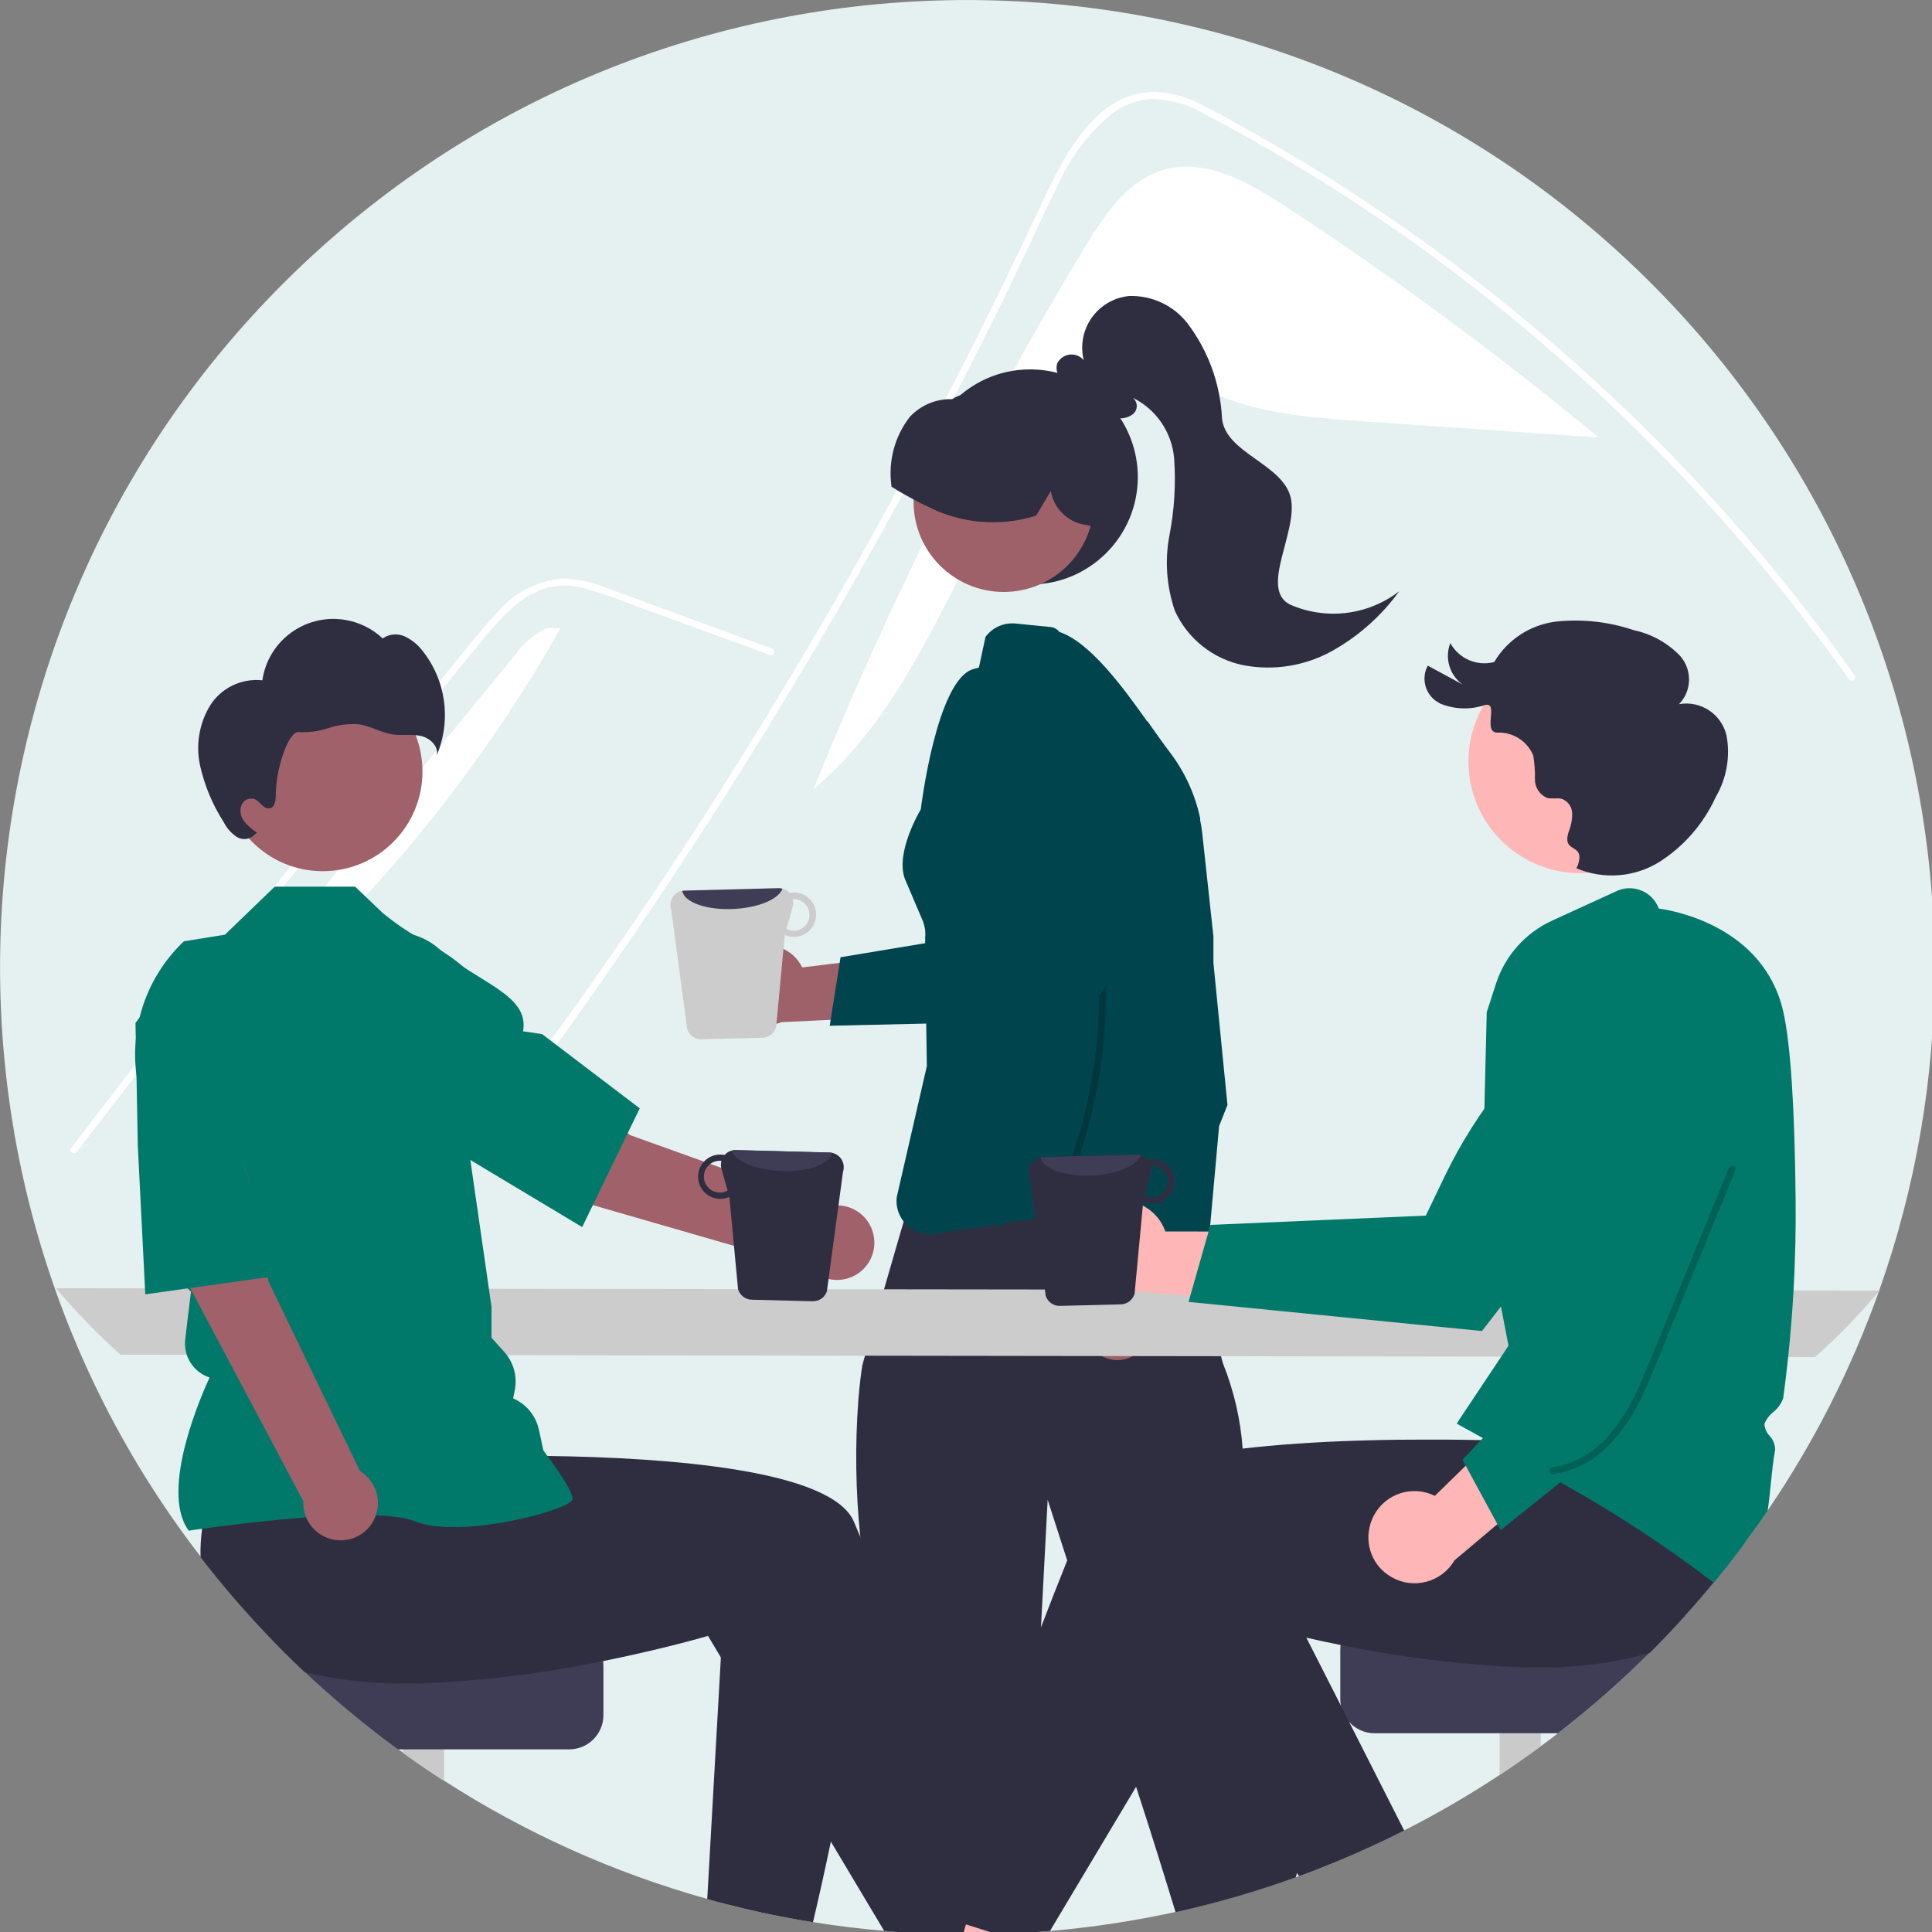 <?xml version="1.0" encoding="utf-8"?>
<!-- Generator: Adobe Illustrator 26.5.3, SVG Export Plug-In . SVG Version: 6.00 Build 0)  -->
<svg version="1.1" id="Lag_1" xmlns="http://www.w3.org/2000/svg" xmlns:xlink="http://www.w3.org/1999/xlink" x="0px" y="0px"
	 viewBox="0 0 150 150" style="enable-background:new 0 0 150 150;" xml:space="preserve">
<rect x="0" y="0" width="150" height="150" fill="#808080" stroke="none"/>
<style type="text/css">
	.st0{fill:#E4F1F0;}
	.st1{fill:#FFFFFF;}
	.st2{fill:#2F2E41;}
	.st3{fill:#9E616A;}
	.st4{fill:#FFB8B8;}
	.st5{fill:#00454E;}
	.st6{fill:#CCCCCC;}
	.st7{fill:#FFB6B6;}
	.st8{fill:#CACACA;}
	.st9{fill:#3F3D56;}
	.st10{fill:#00796B;}
	.st11{fill:#A0616A;}
	.st12{opacity:0.2;enable-background:new    ;}
</style>
<g id="Group_548" transform="translate(0 0)">
	<path id="Path_64" class="st0" d="M150.2,75.1c0.01,8.55-1.44,17.04-4.3,25.1c-0.01,0.04-0.02,0.07-0.04,0.11l0,0
		c-2.14,6-5.03,11.7-8.62,16.96c-0.62,0.92-1.26,1.82-1.93,2.71c-0.73,0.98-1.49,1.94-2.26,2.88c-0.72,0.87-1.45,1.72-2.21,2.56
		c-0.9,1-1.82,1.97-2.77,2.91c-2.24,2.23-4.61,4.31-7.11,6.24c-0.44,0.34-0.88,0.68-1.33,1c-1.04,0.77-2.11,1.51-3.19,2.23
		c-2.39,1.58-4.86,3.02-7.42,4.31c-0.44,0.22-0.88,0.45-1.33,0.66c-1.72,0.83-3.49,1.6-5.28,2.3c-0.51,0.2-1.03,0.4-1.55,0.58
		c-0.09,0.03-0.17,0.07-0.26,0.1c-6.16,2.22-12.58,3.62-19.1,4.17c-0.45,0.04-0.91,0.08-1.36,0.1c-0.48,0.03-0.96,0.06-1.45,0.08
		c-0.38,0.02-0.76,0.03-1.15,0.04c-0.08,0-0.16,0.01-0.23,0.01c-0.52,0.02-1.03,0.03-1.55,0.03c-0.22,0-0.44,0-0.66,0
		c-0.1,0-0.21,0-0.31,0c-1.5-0.01-2.98-0.05-4.46-0.15c-0.03,0-0.06,0-0.09,0c-0.53-0.04-1.05-0.07-1.58-0.12
		c-1.86-0.16-3.71-0.38-5.54-0.68c-0.42-0.07-0.84-0.14-1.26-0.21c-1.82-0.32-3.61-0.71-5.38-1.17c-0.53-0.13-1.05-0.27-1.57-0.42
		c-7.23-2.02-14.12-5.11-20.43-9.18c-1.09-0.7-2.15-1.42-3.19-2.18c-0.13-0.09-0.26-0.18-0.38-0.28c-2.54-1.85-4.95-3.86-7.24-6.01
		c-1.08-1.02-2.13-2.07-3.15-3.15C-7.97,96.52-6.62,48.99,23.53,20.51s77.68-27.13,106.16,3.02C142.86,37.47,150.2,55.92,150.2,75.1
		L150.2,75.1z"/>
	<path id="Path_65" class="st1" d="M84.26,19.14c1.5-2.49,3.29-5.14,6.08-5.95c3.23-0.94,6.55,0.93,9.37,2.77
		c8.42,5.51,16.53,11.49,24.29,17.9l-0.01,0.1l-18.13-1.25c-4.37-0.3-8.88-0.64-12.74-2.71c-1.46-0.78-2.89-1.83-4.55-1.9
		c-2.06-0.09-3.86,1.35-5.27,2.85c-8.35,8.9-10.77,22.5-20.14,30.31C69.07,46.68,76.12,32.6,84.26,19.14L84.26,19.14z"/>
	<path id="Path_66" class="st1" d="M32.91,94.59c0.92-1.17,1.3-1.44,2.21-2.62c7.42-9.6,14.39-19.52,20.92-29.76
		c4.43-6.96,8.65-14.05,12.64-21.27c1.9-3.43,3.75-6.9,5.55-10.39c1.4-2.71,2.76-5.42,4.09-8.16c0.38-0.78,0.75-1.57,1.12-2.35
		c0.87-1.85,1.72-3.71,2.64-5.54c0.95-2.19,2.39-4.13,4.23-5.66c0.87-0.66,1.91-1.06,3-1.16c1.54,0.01,3.04,0.44,4.35,1.25
		c9.9,5.2,19.14,11.58,27.52,18.98c8.4,7.37,15.9,15.71,22.36,24.82c0.2,0.28,0.67,0.01,0.47-0.27c-0.79-1.11-1.59-2.21-2.4-3.3
		C131.45,35.66,119,24.04,104.82,14.85c-2.39-1.55-4.82-3.02-7.29-4.42c-1.25-0.71-2.5-1.4-3.77-2.06c-1.22-0.72-2.59-1.14-4-1.24
		c-4.86-0.08-7.37,5.42-9.1,9.13c-0.54,1.17-1.09,2.33-1.65,3.48c-2.1,4.39-4.28,8.75-6.55,13.06c-1.4,2.66-2.83,5.31-4.28,7.94
		c-4.54,8.2-9.36,16.23-14.46,24.09c-6.76,10.42-13.48,19.62-21.18,29.37C32.32,94.48,32.69,94.86,32.91,94.59z"/>
	<path id="Path_67" class="st1" d="M59.79,50.86l-7.24-2.65l-3.59-1.31c-1.16-0.47-2.34-0.87-3.55-1.22
		c-1.05-0.3-2.17-0.29-3.21,0.04c-0.93,0.34-1.78,0.87-2.5,1.55c-0.74,0.68-1.42,1.41-2.05,2.19c-0.78,0.94-1.55,1.89-2.33,2.84
		c-3.19,3.91-6.37,7.83-9.52,11.77c-3.15,3.94-6.28,7.9-9.4,11.87c-3.12,3.98-6.21,7.99-9.29,12l-1.13,1.48
		c-0.21,0.27-0.68,0-0.47-0.27c3.1-4.06,6.22-8.1,9.36-12.12c3.14-4.02,6.31-8.04,9.51-12.05c3.19-4,6.41-7.98,9.64-11.95
		c0.81-0.99,1.61-1.97,2.42-2.96c0.68-0.83,1.36-1.67,2.1-2.45c1.29-1.55,3.14-2.53,5.14-2.71c1.2,0.04,2.39,0.3,3.5,0.77
		c1.21,0.44,2.42,0.88,3.62,1.33l7.29,2.67l1.82,0.67C60.25,50.46,60.11,50.98,59.79,50.86L59.79,50.86z"/>
	<path id="Path_68" class="st1" d="M39.97,50.88c0.63-0.93,1.52-1.67,2.55-2.13l0.99,0.04c-7.57,13.38-17.8,25.07-30.05,34.35
		L39.97,50.88z"/>
	<path id="Path_69" class="st2" d="M88.34,37.03c0,4.61-3.74,8.35-8.35,8.35c-4.61,0-8.35-3.74-8.35-8.35c0-2.16,0.84-4.24,2.34-5.8
		l0.04-0.04c0.07-0.07,0.13-0.14,0.2-0.21l0,0l0,0c0.09-0.08,0.17-0.16,0.26-0.23c3.47-3.04,8.74-2.69,11.78,0.77
		C87.6,33.05,88.34,35.01,88.34,37.03L88.34,37.03z"/>
	<circle id="Ellipse_6" class="st3" cx="77.93" cy="38.96" r="7"/>
	<path id="Path_70" class="st2" d="M82.93,32.23c-2.21-2.07-5.42-2.69-8.25-1.6c-0.04,0.02-0.08,0.03-0.12,0.05l0,0
		c-0.13,0.05-0.27,0.12-0.4,0.17l-0.08,0.04v0.01l-0.05,0.03c-0.03,0.03-0.07,0.05-0.12,0.06c-1.23-0.03-2.41,0.46-3.26,1.36
		c-1.19,1.52-1.7,3.45-1.44,5.36v0.07l0.06,0.04c0.57,0.36,1.12,0.67,1.64,0.95c0.31,0.17,0.61,0.32,0.91,0.46l0.11,0.05
		c2.61,1.37,5.66,1.64,8.47,0.77l0.05-0.02l1.13-1.9c0.24,1.33,1.28,2.37,2.6,2.61l0.47,0.08l0.69,0.12l0.03-0.13
		C86.07,37.73,85.14,34.5,82.93,32.23z"/>
	<path id="Path_71" class="st2" d="M100.14,46.93c-2.38-1.23,0.68-5.69,0.07-8.3c-0.62-2.61-5.05-3.45-5.33-6.12
		c-0.13-2.7-1.07-5.29-2.71-7.44c-1.08-1.37-2.75-2.14-4.49-2.09c-2.22,0.21-3.85,2.18-3.64,4.4c0.02,0.2,0.05,0.39,0.1,0.58
		c-0.44-0.52-1.23-0.59-1.75-0.14c-0.13,0.11-0.23,0.24-0.31,0.39c-0.19,0.67,0.19,1.37,0.86,1.56c0.06,0.02,0.13,0.03,0.19,0.04
		c0.81,1.27,2.05,2.21,3.5,2.63c0.48,0.11,0.98-0.01,1.36-0.31c0.34-0.31,0.36-0.83,0.05-1.17c-0.03-0.03-0.06-0.06-0.09-0.08
		c1.82,0.9,3.04,2.69,3.21,4.71c0.14,1.99,0.02,3.99-0.36,5.95c-0.38,1.97-0.23,4,0.42,5.89c1,2.18,2.98,3.75,5.33,4.22
		c2.34,0.44,4.75,0.06,6.84-1.09c2.07-1.15,3.86-2.74,5.24-4.65C106.2,47.78,102.94,48.17,100.14,46.93z"/>
	<path id="Path_72" class="st4" d="M73.06,76.34l-4.84,33.03l26.41-1.99l-7.9-32.5L73.06,76.34z"/>
	<path id="Path_73" class="st2" d="M100.69,145.42c-0.02,0.11-0.05,0.23-0.09,0.34c-3.05,1.1-6.16,2-9.33,2.7
		c-0.67-2.19-1.95-6.35-3.07-9.75c-0.52-1.83-1.19-3.61-2-5.33c-0.78-0.78,0-1.82,0-1.82l-3.34-10.4l-1.52-4.72l-0.52,9.92
		l-0.76,14.37l-0.02,0.4c0,0-1.04,3.12-0.52,3.64c0.52,0.52-0.52,2.6-0.52,2.6l-0.3,2.73c-0.38,0.02-0.76,0.03-1.15,0.04l-0.13,0.04
		l-0.11-0.03c-0.52,0.02-1.03,0.03-1.55,0.03c-0.22,0-0.44,0-0.66,0c-0.1,0-0.21,0-0.31,0c-1.5-0.01-2.98-0.05-4.46-0.15l-0.91-7.45
		l-0.95-7.69c0,0,1.04-2.08,0-3.12c-0.48-0.65-0.46-1.53,0.04-2.16c-0.22-0.96-0.52-2.45-0.92-4.65c-0.01-0.07-0.03-0.15-0.04-0.22
		c-0.13-0.7-0.24-1.38-0.34-2.05c-0.18-1.18-0.32-2.31-0.42-3.4c-0.36-3.51-0.41-7.05-0.15-10.57c0.1-1.25,0.22-2.17,0.31-2.7
		c0.01-0.05,0.08-0.33,0.21-0.77c0.2-0.71,0.52-1.83,0.88-3.09c0.19-0.67,0.4-1.37,0.6-2.07c0.35-1.21,0.7-2.42,0.98-3.39l0,0
		c0.25-0.85,0.45-1.53,0.55-1.88c0.05-0.17,0.08-0.27,0.08-0.27l0.16-0.04c0.33-0.07,1.13-0.26,2.25-0.5
		c1.17-0.25,2.67-0.56,4.31-0.88c1.41-0.27,2.93-0.55,4.44-0.8c0.54-0.09,1.09-0.17,1.62-0.25c2.56-0.51,5.18-0.67,7.78-0.45
		c0.1,0.02,0.2,0.05,0.29,0.08c0.1,0.03,0.19,0.08,0.28,0.13c0.04,0.03,0.48,1.71,1.03,3.91l0.02,0.07c0.17,0.66,0.34,1.37,0.52,2.1
		c0.18,0.73,0.37,1.49,0.55,2.21c0.54,2.17,1.04,4.18,1.3,5.17c0.1,0.38,0.16,0.61,0.18,0.63c0.83,2.09,1.34,4.3,1.5,6.55
		c0.36,2.76,0.64,6.01,0.86,9.17c0.11,1.56,0.2,3.11,0.28,4.56c0.27,4.87,0.37,8.68,0.37,8.68c0.19,1.6,0.59,3.17,1.19,4.67
		c0.1,0.19,0.22,0.37,0.37,0.53c0.39,0.31,0.59,0.81,0.52,1.31c-0.03,0.15-0.09,0.3-0.19,0.42c-0.02,0.03-0.04,0.06-0.07,0.09
		c-0.14,0.66,0.06,1.34,0.52,1.82C100.71,144.21,100.85,144.83,100.69,145.42z"/>
	<path id="Path_74" class="st5" d="M92.04,65.75c-0.03-0.22-0.06-0.45-0.1-0.68c-0.02-0.15-0.04-0.29-0.06-0.44
		c-0.23-1.46,0.72-2.71-0.5-3.72c-0.29-0.23-0.52-0.53-0.68-0.86l-0.28-0.56l-0.52-1.05l-1.13-2.27l-0.19-0.39
		c-0.05-0.11-0.12-0.22-0.19-0.32c-0.21-0.31-0.48-0.56-0.8-0.75l-2.8-1.67c-0.43-0.26-0.78-0.63-1-1.09l-0.07-0.14
		c-0.37-1-0.88-1.94-1.52-2.81l0,0c-0.14-0.16-0.34-0.27-0.55-0.31l-2.79-0.28c-0.91-0.09-1.8,0.3-2.34,1.03l-0.08,0.35L76,51.84
		h-0.02c-0.13,0.03-0.26,0.06-0.39,0.1c-2.89,0.79-4.1,10.9-4.1,10.9s-2.02,3.34-1.23,5.41l1.42,3.33c0.01,0.03,0.02,0.05,0.02,0.08
		c0.13,0.36,0.17,0.75,0.13,1.13v0.13v0.29l0.01,0.74l0.03,2.45l0.04,3.06l0.04,2.61l0.01,0.7l-2.34,10.18
		c-0.08,0.68,0.12,1.35,0.54,1.89l0,0c0.05,0.07,0.11,0.13,0.16,0.19l0,0c0.05,0.06,0.12,0.11,0.17,0.16
		c0.57,0.5,1.33,0.72,2.08,0.6l0.31-0.05l0,0l4.53-0.68l0,0l0.52-0.08l0,0l5.07-0.76l0,0l0.87-0.13c0.07-0.01,0.14-0.02,0.21-0.02
		l4.64-0.32c0.11-0.01,0.21-0.02,0.32-0.04l0,0c0.83-0.16,1.52-0.72,1.86-1.49c0.07-0.15,0.12-0.31,0.16-0.48
		c0.04-0.18,0.06-0.36,0.07-0.54l0.05-4.37l0.18-14.14c0-0.47,0.14-0.93,0.39-1.33C92.42,70.31,92.35,68.11,92.04,65.75z"/>
	<path id="Path_75" class="st3" d="M84.25,103.5c-0.25-1.36,0.66-2.67,2.02-2.91c0.15-0.03,0.29-0.04,0.44-0.04l2.9-8.42l2.83,3.67
		l-3.18,7.44c-0.09,1.39-1.29,2.44-2.68,2.35C85.41,105.5,84.45,104.65,84.25,103.5L84.25,103.5z"/>
	<path id="Path_76" class="st5" d="M95.3,85.79l-0.65,1.64l-0.91,10.15c-0.28,0.07-0.55,0.18-0.8,0.34
		c-1.11,0.69-1.6,2.05-1.19,3.29l0.27,0.8l-1.99-0.61l-3.27-1l-3.86-1.18l0.65-2.12c0.31-0.99,0.11-2.06-0.53-2.88
		c-0.08-0.1-0.16-0.19-0.25-0.28l0.24-1.83l0.14-1.09l-1.76,1.34l-3.45,2.62l0,0l-0.46,0.35c0,0-0.02-0.09-0.07-0.27
		c-0.09-0.34-0.25-0.99-0.47-1.9c-1.04-4.53-1.81-9.13-2.3-13.75c-0.11-1.04-0.2-2.11-0.28-3.19c-0.08-1.12-0.13-2.25-0.16-3.38
		c-0.26-9.26,1.17-18.97,7.12-23.94c0.29,0,0.57,0.05,0.85,0.14c2.41,0.74,5.05,4.36,6.88,6.95c0.43,0.61,0.82,1.17,1.14,1.61
		l0.79,1.08c1.08,1.47,1.83,3.16,2.19,4.94c0.08,0.38,0.14,0.76,0.18,1.15l0.86,7.94v2.05L95.3,85.79z"/>
	<path id="Path_77" class="st6" d="M4.35,100.02c1.55,1.84,3.22,3.56,5.01,5.16l131.57,0.18c1.79-1.6,3.46-3.33,5.01-5.16
		L4.35,100.02z"/>
	<path id="Path_78" class="st7" d="M75.76,150.19c-0.22,0-0.44,0-0.66,0c-0.1,0-0.21,0-0.31,0c-1.5-0.01-2.98-0.05-4.46-0.15
		l0.04,0.29l-0.13-0.3l-2.83-6.58l2-0.86l3.67-1.58l1.12,3.83l1.07,3.67l0.32,1.09L75.76,150.19z"/>
	<path id="Path_79" class="st7" d="M62.66,142.55l-0.8,6.48c-1.82-0.32-3.61-0.71-5.38-1.17v-5.32L62.66,142.55z"/>
	<path id="Path_80" class="st8" d="M34.48,130.61v7.67c-1.09-0.7-2.15-1.42-3.19-2.18v-5.49H34.48z"/>
	<path id="Path_81" class="st9" d="M46.85,129.33v3.83c0,1.47-1.19,2.66-2.66,2.66H30.9c-2.54-1.85-4.95-3.86-7.24-6.01
		c-1.08-1.02-2.13-2.07-3.15-3.15h23.68C45.65,126.67,46.84,127.86,46.85,129.33z"/>
	<path id="Path_82" class="st2" d="M77.98,150.02l-0.44,0.14l-0.13,0.04l-0.11-0.03c-0.52,0.02-1.03,0.03-1.55,0.03
		c-0.22,0-0.44,0-0.66,0c-0.1,0-0.21,0-0.31,0c-1.5-0.01-2.98-0.05-4.46-0.15l0.04,0.29l-0.13-0.3c-0.53-0.04-1.05-0.07-1.58-0.12
		l-4.15-6.95l-8.54-14.3l-0.99-1.66c0,0-3.38,1-8.16,1.96c-4.07,0.84-8.2,1.39-12.35,1.65c-1.07,0.06-2.14,0.09-3.19,0.08
		c-2.57,0.02-5.13-0.27-7.62-0.88c-1.08-1.02-2.13-2.07-3.15-3.15c-1.74-1.84-3.38-3.76-4.93-5.77c-0.02-0.74,0.02-1.47,0.12-2.2
		c0.02-0.12,0.03-0.24,0.05-0.37l0.49-8.27l3.61-0.48l5.5-0.73l5.96-0.79l0.66,5.14c0,0,4.64-0.23,10.53-0.16
		c9.45,0.13,22.09,1.07,23.81,5.11c0.16,0.38,0.32,0.76,0.48,1.15c3.33,7.96,6.38,16.45,8.45,22.48c0.4,1.15,0.75,2.21,1.07,3.16
		C77.37,148.08,77.98,150.02,77.98,150.02z"/>
	<path id="Path_83" class="st2" d="M67.87,122.72c-0.09,0.76-0.18,1.51-0.28,2.26c-0.86,6.64-2.03,12.98-3.08,17.99
		c-0.51,2.45-0.99,4.58-1.39,6.27c-0.42-0.07-0.84-0.14-1.26-0.21c-1.82-0.32-3.61-0.71-5.38-1.17c-0.53-0.13-1.05-0.27-1.57-0.42
		l1.06-18.78l0.35-6.21l10.89,0.25L67.87,122.72z"/>
	<path id="Path_84" class="st7" d="M85.38,93.67c1.72-0.96,3.88-0.34,4.84,1.37c0.1,0.18,0.19,0.37,0.26,0.57l12.65,0.02l-3.62,5.48
		l-11.46-0.85c-1.91,0.52-3.87-0.6-4.4-2.5C83.22,96.15,83.93,94.46,85.38,93.67L85.38,93.67z"/>
	<path id="Path_85" class="st10" d="M92.28,101.08l22.78,2.26l0.06-0.08c0.12-0.15,11.52-14.74,13.43-18.22
		c1.18-2.09,1.61-4.51,1.22-6.88l-0.01-0.06l-0.05-0.04c-1.91-1.6-4.68-1.66-6.67-0.15c-4.63,3.58-8.36,8.19-10.9,13.47l-1.44,3
		l-16.72,0.72L92.28,101.08z"/>
	<path id="Path_86" class="st7" d="M83.49,142.21l-3.36,7.82c-0.48,0.03-0.96,0.06-1.45,0.08c-0.38,0.02-0.76,0.03-1.15,0.04
		l-0.13,0.04l-0.11-0.03c-0.52,0.02-1.03,0.03-1.55,0.03c-0.22,0-0.44,0-0.66,0c-0.1,0-0.21,0-0.31,0l0.22-0.76l0.26-0.9l1.04-3.58
		l1.5-5.17l2.24,0.96L83.49,142.21z"/>
	<path id="Path_87" class="st7" d="M107.68,142.77c-1.72,0.83-3.49,1.6-5.28,2.3l-1.76-2.95l5.66-2.48L107.68,142.77z"/>
	<path id="Path_88" class="st8" d="M119.62,129.36v6.22c-1.04,0.77-2.11,1.51-3.19,2.23v-8.45H119.62z"/>
	<path id="Path_89" class="st9" d="M130.84,125.42c-0.9,1-1.82,1.97-2.77,2.91c-2.24,2.23-4.61,4.31-7.11,6.24h-14.24
		c-0.76,0-1.49-0.33-2-0.9l0,0c-0.3-0.33-0.5-0.74-0.6-1.18l0,0c-0.04-0.19-0.06-0.38-0.06-0.57v-3.83c0-1.47,1.19-2.66,2.66-2.66
		L130.84,125.42z"/>
	<path id="Path_90" class="st2" d="M136.71,110.47l-1.54,6.61c0.15,0.96,0.2,1.93,0.15,2.9c-0.73,0.98-1.49,1.94-2.26,2.88
		c-0.72,0.87-1.45,1.72-2.21,2.56c-0.9,1-1.82,1.97-2.77,2.91c-2.75,0.78-5.59,1.16-8.44,1.12c-1.05,0.01-2.12-0.02-3.19-0.08
		c-4.15-0.26-8.27-0.81-12.35-1.65c-0.95-0.19-1.85-0.38-2.67-0.57c-1.56-0.35-2.87-0.68-3.81-0.93c-1.07-0.28-1.67-0.46-1.67-0.46
		l-4.05,6.78l-3.68,6.16l-6.7,11.22c-0.45,0.04-0.91,0.08-1.36,0.1c-0.48,0.03-0.96,0.06-1.45,0.08c-0.38,0.02-0.76,0.03-1.15,0.04
		l-0.13,0.04l-0.11-0.03l-1.72-0.55l-0.58-0.18l-2.08-0.66c0,0,0.47-1.47,1.28-3.91c0.3-0.9,0.65-1.93,1.03-3.07
		c1.4-4.11,3.35-9.64,5.57-15.43c0.66-1.72,1.34-3.46,2.04-5.2c0.57-1.43,1.16-2.84,1.75-4.25c1.03-2.43,6-3.74,11.86-4.43
		c0.3-0.03,0.6-0.07,0.9-0.1c2.98-0.31,6.15-0.48,9.11-0.55c1.48-0.04,2.91-0.05,4.24-0.05c0.43,0,0.85,0,1.25,0l0,0
		c1.1,0,2.11,0.02,3,0.04l0.5,0.01l0,0l0.33,0.01c1.94,0.05,3.13,0.11,3.13,0.11l0.47-3.62l0.09-0.73l0.09-0.7l0,0l0.01-0.09h0.07
		l1.28-0.02l10.8-0.21l5.9-0.12L136.71,110.47z"/>
	<path id="Path_91" class="st2" d="M109.02,142.12c-0.44,0.22-0.88,0.45-1.33,0.66c-1.72,0.83-3.49,1.6-5.28,2.3
		c-0.51,0.2-1.03,0.4-1.55,0.58c-0.06-0.08-0.12-0.16-0.17-0.24c-2.48-3.4-5.62-7.88-8.81-12.87c-1.33-2.09-2.67-4.26-3.97-6.49
		l9.42-4.39l1.06-0.49l3.04,5.98l2.71,5.33l0.6,1.19L109.02,142.12z"/>
	<circle id="Ellipse_7" class="st7" cx="122.68" cy="59.12" r="8.67"/>
	<path id="Path_92" class="st2" d="M122.39,67.41c2.11,0.9,4.52,0.71,6.46-0.5c1.91-1.22,3.42-2.97,4.36-5.03
		c0.84-1.44,1.14-3.12,0.84-4.76c-0.38-1.67-2-2.75-3.69-2.45c1-1.03,1.04-2.67,0.08-3.75c-0.97-1.01-2.22-1.7-3.58-1.99
		c-1.91-0.65-3.95-0.88-5.96-0.68c-2.04,0.22-3.85,1.39-4.89,3.15c-1.34,0.35-2.74-0.26-3.41-1.47c-0.45,1.16-0.06,2.48,0.95,3.21
		l-2.7-1.46c-0.56,1.05-0.16,2.35,0.89,2.9c0.03,0.02,0.06,0.03,0.09,0.05c1.1,0.45,2.32,0.49,3.45,0.11
		c1.14-0.29-0.21,2.12,0.97,2.14c1.21-0.05,2.32,0.65,2.79,1.77c0.1,0.61,0.15,1.22,0.13,1.84c-0.01,0.63,0.36,1.21,0.94,1.46
		c0.38,0.1,0.79-0.03,1.17,0.08c0.46,0.18,0.77,0.62,0.78,1.11c0.01,0.48-0.08,0.97-0.26,1.41c-0.59,1.81,1.3,0.8,0.71,2.61
		L122.39,67.41z"/>
	<path id="Path_93" class="st10" d="M139.41,93.04c-0.07-7.16-0.4-12.05-0.96-14.51c-1.52-6.63-8.56-7.84-9.66-7.99
		c-0.47-1.26-1.87-1.9-3.13-1.42c-0.05,0.02-0.11,0.04-0.16,0.07l-5,2.29c-2.05,0.94-3.62,2.69-4.33,4.83l-0.74,2.27l-0.37,15.2
		l1.23,6.39l0,0l0.83,4.31l-0.57,0.86l-3.26,4.89l-0.05,0.09l0,0l-0.14,0.21l0.58,0.32c0.5,0.28,0.99,0.54,1.46,0.81l0.34,0.19l0,0
		l0.21,0.12c1.78,1,3.4,1.92,4.86,2.77l0.6,0.35c4.15,2.3,8.13,4.9,11.9,7.79c0.78-0.94,1.53-1.9,2.26-2.88
		c0.66-0.89,1.31-1.79,1.93-2.71c0.11-0.72,0.18-1.43,0.25-2.14c0.09-0.85,0.17-1.72,0.33-2.58c0-0.41-0.15-0.8-0.43-1.09
		c-0.24-0.25-0.38-0.58-0.4-0.92c0.14-0.37,0.39-0.69,0.7-0.94c0.35-0.28,0.62-0.65,0.76-1.08c0.14-1.05,0.27-2.1,0.38-3.16
		c0.18-1.72,0.32-3.44,0.42-5.17C139.38,97.8,139.44,95.42,139.41,93.04z"/>
	<path id="Path_94" class="st7" d="M106.4,118.32c0.56-1.89,2.53-2.96,4.42-2.41c0.2,0.06,0.4,0.14,0.58,0.23l9.05-8.84l1.25,6.45
		l-8.78,7.4c-1,1.71-3.19,2.28-4.89,1.29C106.58,121.62,105.91,119.91,106.4,118.32L106.4,118.32z"/>
	<path id="Path_95" class="st10" d="M116.51,118.8l17.86-14.32l-0.01-0.1c-0.02-0.19-2.09-18.59-3.15-22.41
		c-0.62-2.32-2.01-4.35-3.95-5.77l-0.05-0.03h-0.06c-2.49,0.19-4.51,2.09-4.86,4.56c-0.8,5.8-0.24,11.7,1.63,17.25l1.07,3.15
		l-11.44,12.21L116.51,118.8z"/>
	<circle id="Ellipse_8" class="st11" cx="25.06" cy="59.9" r="7.74"/>
	<path id="Path_96" class="st10" d="M14.66,118.85l-0.04-0.06c-2.26-3.16,1.14-10.74,1.65-11.84l0,0c-1.25-0.41-2.04-1.64-1.89-2.95
		l0.22-1.87l0.23-1.84l-1.65-1.65V98.6l-0.95-8.29l-1.38-5.51c-1.06-4.24,0.26-8.72,3.43-11.72l3.18-0.51l3.87-3.73h6.24l2.14,2.04
		c4.21,3.45,5.21,1.95,9.95,8.44l-3.4,8.95l1.9,13.2v2.39l0.99,1.1c0.72,0.8,1.03,1.9,0.82,2.96l-0.13,0.65l0,0
		c1.02,0.44,1.76,1.34,2,2.43l0.35,1.62c0.3,0.39,2.26,3.01,2.26,3.72c0,0.11-0.08,0.21-0.25,0.33c-1.34,0.91-8.72,2.75-11.99,1.44
		c-3.48-1.39-17.33,0.7-17.47,0.72L14.66,118.85z"/>
	<path id="Path_97" class="st11" d="M10.73,87.45l6.44-1.26c2.38,3.55,3.66,13.27,3.66,13.27l7.12,14.76
		c1.37,0.83,1.8,2.61,0.97,3.98c-0.83,1.37-2.61,1.8-3.98,0.97c-0.91-0.55-1.44-1.56-1.39-2.62l-9.28-17.48L10.73,87.45z"/>
	<path id="Path_98" class="st10" d="M10.7,88.98l-0.18-9.56l3.03-4.05c1.22-1.62,3.25-2.41,5.24-2.03l0,0
		c2.74,0.54,4.6,3.1,4.25,5.88c-0.51,4.05-1.68,9.12-4.32,10.27l-0.03,0.01l2.74,9.57l-10.15,1.42L10.7,88.98z"/>
	<path id="Path_99" class="st11" d="M48.92,88.13c0,0-7.72-6.04-11.91-6.9l-3.71,5.41l10.02,6.14l19.52,5.64
		c1.07,1.19,2.9,1.28,4.09,0.21c1.19-1.07,1.28-2.9,0.21-4.09c-0.71-0.78-1.78-1.12-2.81-0.88L48.92,88.13z"/>
	<path id="Path_100" class="st10" d="M35.33,89.35l-8.05-5.17L25.6,79.4c-0.66-1.91-0.19-4.03,1.23-5.48l0,0
		c1.97-1.98,5.14-2.09,7.25-0.26c3.08,2.68,7.05,3.58,6.53,6.41l1.48,0.22l7.58,5.76l-4.47,9.22L35.33,89.35z"/>
	<path id="Path_101" class="st2" d="M16.29,54.81c0.86-1.39,2.45-2.17,4.08-1.99c0.44-3.05,3.27-5.15,6.32-4.71
		c1.13,0.17,2.19,0.67,3.02,1.46c0.5-0.35,1.14-0.41,1.69-0.17c0.54,0.25,1.02,0.63,1.38,1.1c1.85,2.3,2.28,5.44,1.12,8.16
		c0.19-0.7-0.51-1.36-1.22-1.52s-1.46-0.01-2.18-0.12c-0.92-0.13-1.76-0.67-2.68-0.79c-0.79-0.05-1.57,0.05-2.32,0.3
		c-0.75,0.25-1.53,0.35-2.32,0.31c-0.78-0.09-1.78,2.86-1.77,4.94c0,0.39-0.08,0.9-0.47,0.98c-0.47,0.1-0.75-0.55-1.2-0.73
		c-0.43-0.12-0.89,0.12-1.02,0.55c-0.12,0.42-0.02,0.88,0.26,1.22c0.28,0.33,0.61,0.62,0.98,0.85l-0.19,0.15
		c-0.36,0.39-0.95,0.46-1.4,0.17c-0.43-0.29-0.77-0.68-1-1.14c-0.87-1.35-1.49-2.84-1.84-4.41C15.19,57.86,15.46,56.2,16.29,54.81z"
		/>
	<path id="Path_102" class="st12" d="M84.25,67.82c0.79,3.27,1.15,6.63,1.08,9.99c-0.07,3.36-0.56,6.7-1.46,9.94
		c-0.51,1.83-1.16,3.62-1.93,5.36c-0.14,0.31,0.32,0.58,0.47,0.27c1.39-3.13,2.38-6.42,2.93-9.8c0.56-3.38,0.68-6.82,0.37-10.23
		c-0.17-1.91-0.48-3.81-0.93-5.68C84.69,67.34,84.17,67.48,84.25,67.82z"/>
	<path id="Path_103" class="st12" d="M134.22,90.7l-4.47,10.92c-0.72,1.76-1.42,3.53-2.17,5.27c-0.62,1.61-1.49,3.11-2.58,4.45
		c-1.12,1.38-2.7,2.29-4.45,2.58c-0.34,0.04-0.34,0.58,0,0.53c1.6-0.22,3.07-0.96,4.22-2.1c1.22-1.23,2.19-2.69,2.87-4.28
		c0.81-1.75,1.49-3.54,2.22-5.32l2.29-5.58l2.59-6.32C134.86,90.53,134.35,90.39,134.22,90.7z"/>
	<path id="Path_104" class="st2" d="M81.19,100.62c0.16,0.47,0.61,0.78,1.1,0.77l4.73-0.12c0.5-0.01,0.93-0.35,1.07-0.83l0.67-7.15
		c0.24,0.11,0.5,0.16,0.76,0.15c0.95-0.02,1.71-0.8,1.69-1.75c-0.02-0.95-0.8-1.71-1.75-1.69c-0.01,0-0.02,0-0.03,0
		c-0.1,0-0.21,0.01-0.31,0.03c-0.22-0.24-0.54-0.38-0.87-0.38l-7.27,0.19c-0.06,0-0.12,0.01-0.18,0.02
		c-0.62,0.11-1.02,0.71-0.91,1.32c0.01,0.05,0.02,0.1,0.04,0.15L81.19,100.62z M88.89,92.8l0.48-1.7c0.05-0.2,0.05-0.4,0-0.6
		c0.02,0,0.04-0.01,0.07-0.01c0.68,0,1.23,0.55,1.24,1.23c0,0.66-0.52,1.21-1.18,1.24C89.28,92.95,89.08,92.9,88.89,92.8L88.89,92.8
		z"/>
	<path id="Path_105" class="st9" d="M80.8,89.86c0.15,0.89,1.9,1.51,3.99,1.4c1.93-0.09,3.5-0.76,3.79-1.57
		c-0.11-0.03-0.22-0.05-0.33-0.04l-7.27,0.19C80.91,89.84,80.85,89.85,80.8,89.86z"/>
	<path id="Path_106" class="st2" d="M65.45,90.98c0.2-0.59-0.12-1.24-0.72-1.44c-0.05-0.02-0.1-0.03-0.15-0.04
		c-0.06-0.01-0.12-0.02-0.18-0.02l-7.27-0.19c-0.33,0-0.65,0.13-0.87,0.38c-0.1-0.02-0.21-0.03-0.31-0.03
		c-0.95-0.02-1.74,0.74-1.75,1.69c-0.02,0.94,0.73,1.72,1.67,1.75c0.26,0.01,0.52-0.05,0.76-0.15l0.67,7.15
		c0.13,0.48,0.57,0.82,1.07,0.83l4.73,0.12c0.5,0.01,0.94-0.3,1.1-0.77L65.45,90.98z M55.88,92.59c-0.68,0-1.23-0.56-1.23-1.24
		c0-0.68,0.56-1.23,1.24-1.23c0.02,0,0.03,0,0.05,0c0.02,0,0.04,0.01,0.07,0.01c-0.05,0.2-0.05,0.4,0,0.6l0.48,1.7
		C56.3,92.55,56.09,92.6,55.88,92.59z"/>
	<path id="Path_107" class="st9" d="M64.58,89.51c-0.15,0.89-1.9,1.51-3.99,1.4c-1.93-0.09-3.5-0.76-3.79-1.57
		c0.11-0.03,0.22-0.05,0.33-0.04l7.27,0.19C64.46,89.48,64.52,89.49,64.58,89.51z"/>
	<path id="Path_108" class="st3" d="M57.69,73.97c1.38-1,3.31-0.7,4.31,0.67c0.11,0.15,0.2,0.3,0.28,0.47l10.88-1.32l-2.54,5.1
		l-9.95,0.47c-1.58,0.65-3.4-0.11-4.05-1.69C56.08,76.34,56.52,74.81,57.69,73.97L57.69,73.97z"/>
	<path id="Path_109" class="st5" d="M93.19,63.59c-0.32,0.63-0.71,1.36-1.15,2.16c-1.54,2.82-3.66,6.45-5.29,9.22
		c-1.4,2.36-2.43,4.09-2.46,4.14l-0.04,0.07l-9.58,0.22l-2.05,0.05l-0.7,0.02l-7.5,0.17l0.07-0.45l0.7-4.42l0.07-0.45l6.57-1.09
		l2.4-0.4l5.33-0.88l0.93-2.73c1.63-4.8,4.36-9.16,7.96-12.73c0.1-0.1,0.21-0.2,0.33-0.29s0.2-0.15,0.3-0.22
		c0.43,0.61,0.82,1.17,1.14,1.61L91,58.64C92.07,60.11,92.82,61.8,93.19,63.59L93.19,63.59z"/>
	<path id="Path_110" class="st6" d="M53.36,79.92c0.16,0.47,0.61,0.78,1.1,0.77l4.73-0.12c0.5-0.01,0.93-0.35,1.07-0.83l0.67-7.15
		c0.24,0.11,0.5,0.16,0.76,0.15c0.95-0.03,1.7-0.83,1.67-1.78c-0.03-0.94-0.81-1.69-1.75-1.67c-0.1,0-0.21,0.01-0.31,0.03
		c-0.22-0.24-0.54-0.38-0.87-0.38l-7.27,0.19c-0.06,0-0.12,0.01-0.18,0.02c-0.62,0.11-1.02,0.71-0.91,1.32
		c0.01,0.05,0.02,0.1,0.04,0.15L53.36,79.92z M61.06,72.11l0.48-1.7c0.05-0.2,0.05-0.41,0-0.6c0.02,0,0.04-0.01,0.07-0.01
		c0.68,0,1.23,0.55,1.24,1.23c0,0.66-0.52,1.21-1.18,1.24C61.45,72.26,61.25,72.21,61.06,72.11L61.06,72.11z"/>
	<path id="Path_111" class="st9" d="M52.97,69.17c0.15,0.89,1.9,1.51,3.99,1.4c1.93-0.09,3.5-0.76,3.79-1.57
		c-0.11-0.03-0.22-0.05-0.33-0.04l-7.27,0.19C53.09,69.15,53.03,69.16,52.97,69.17z"/>
</g>
</svg>
